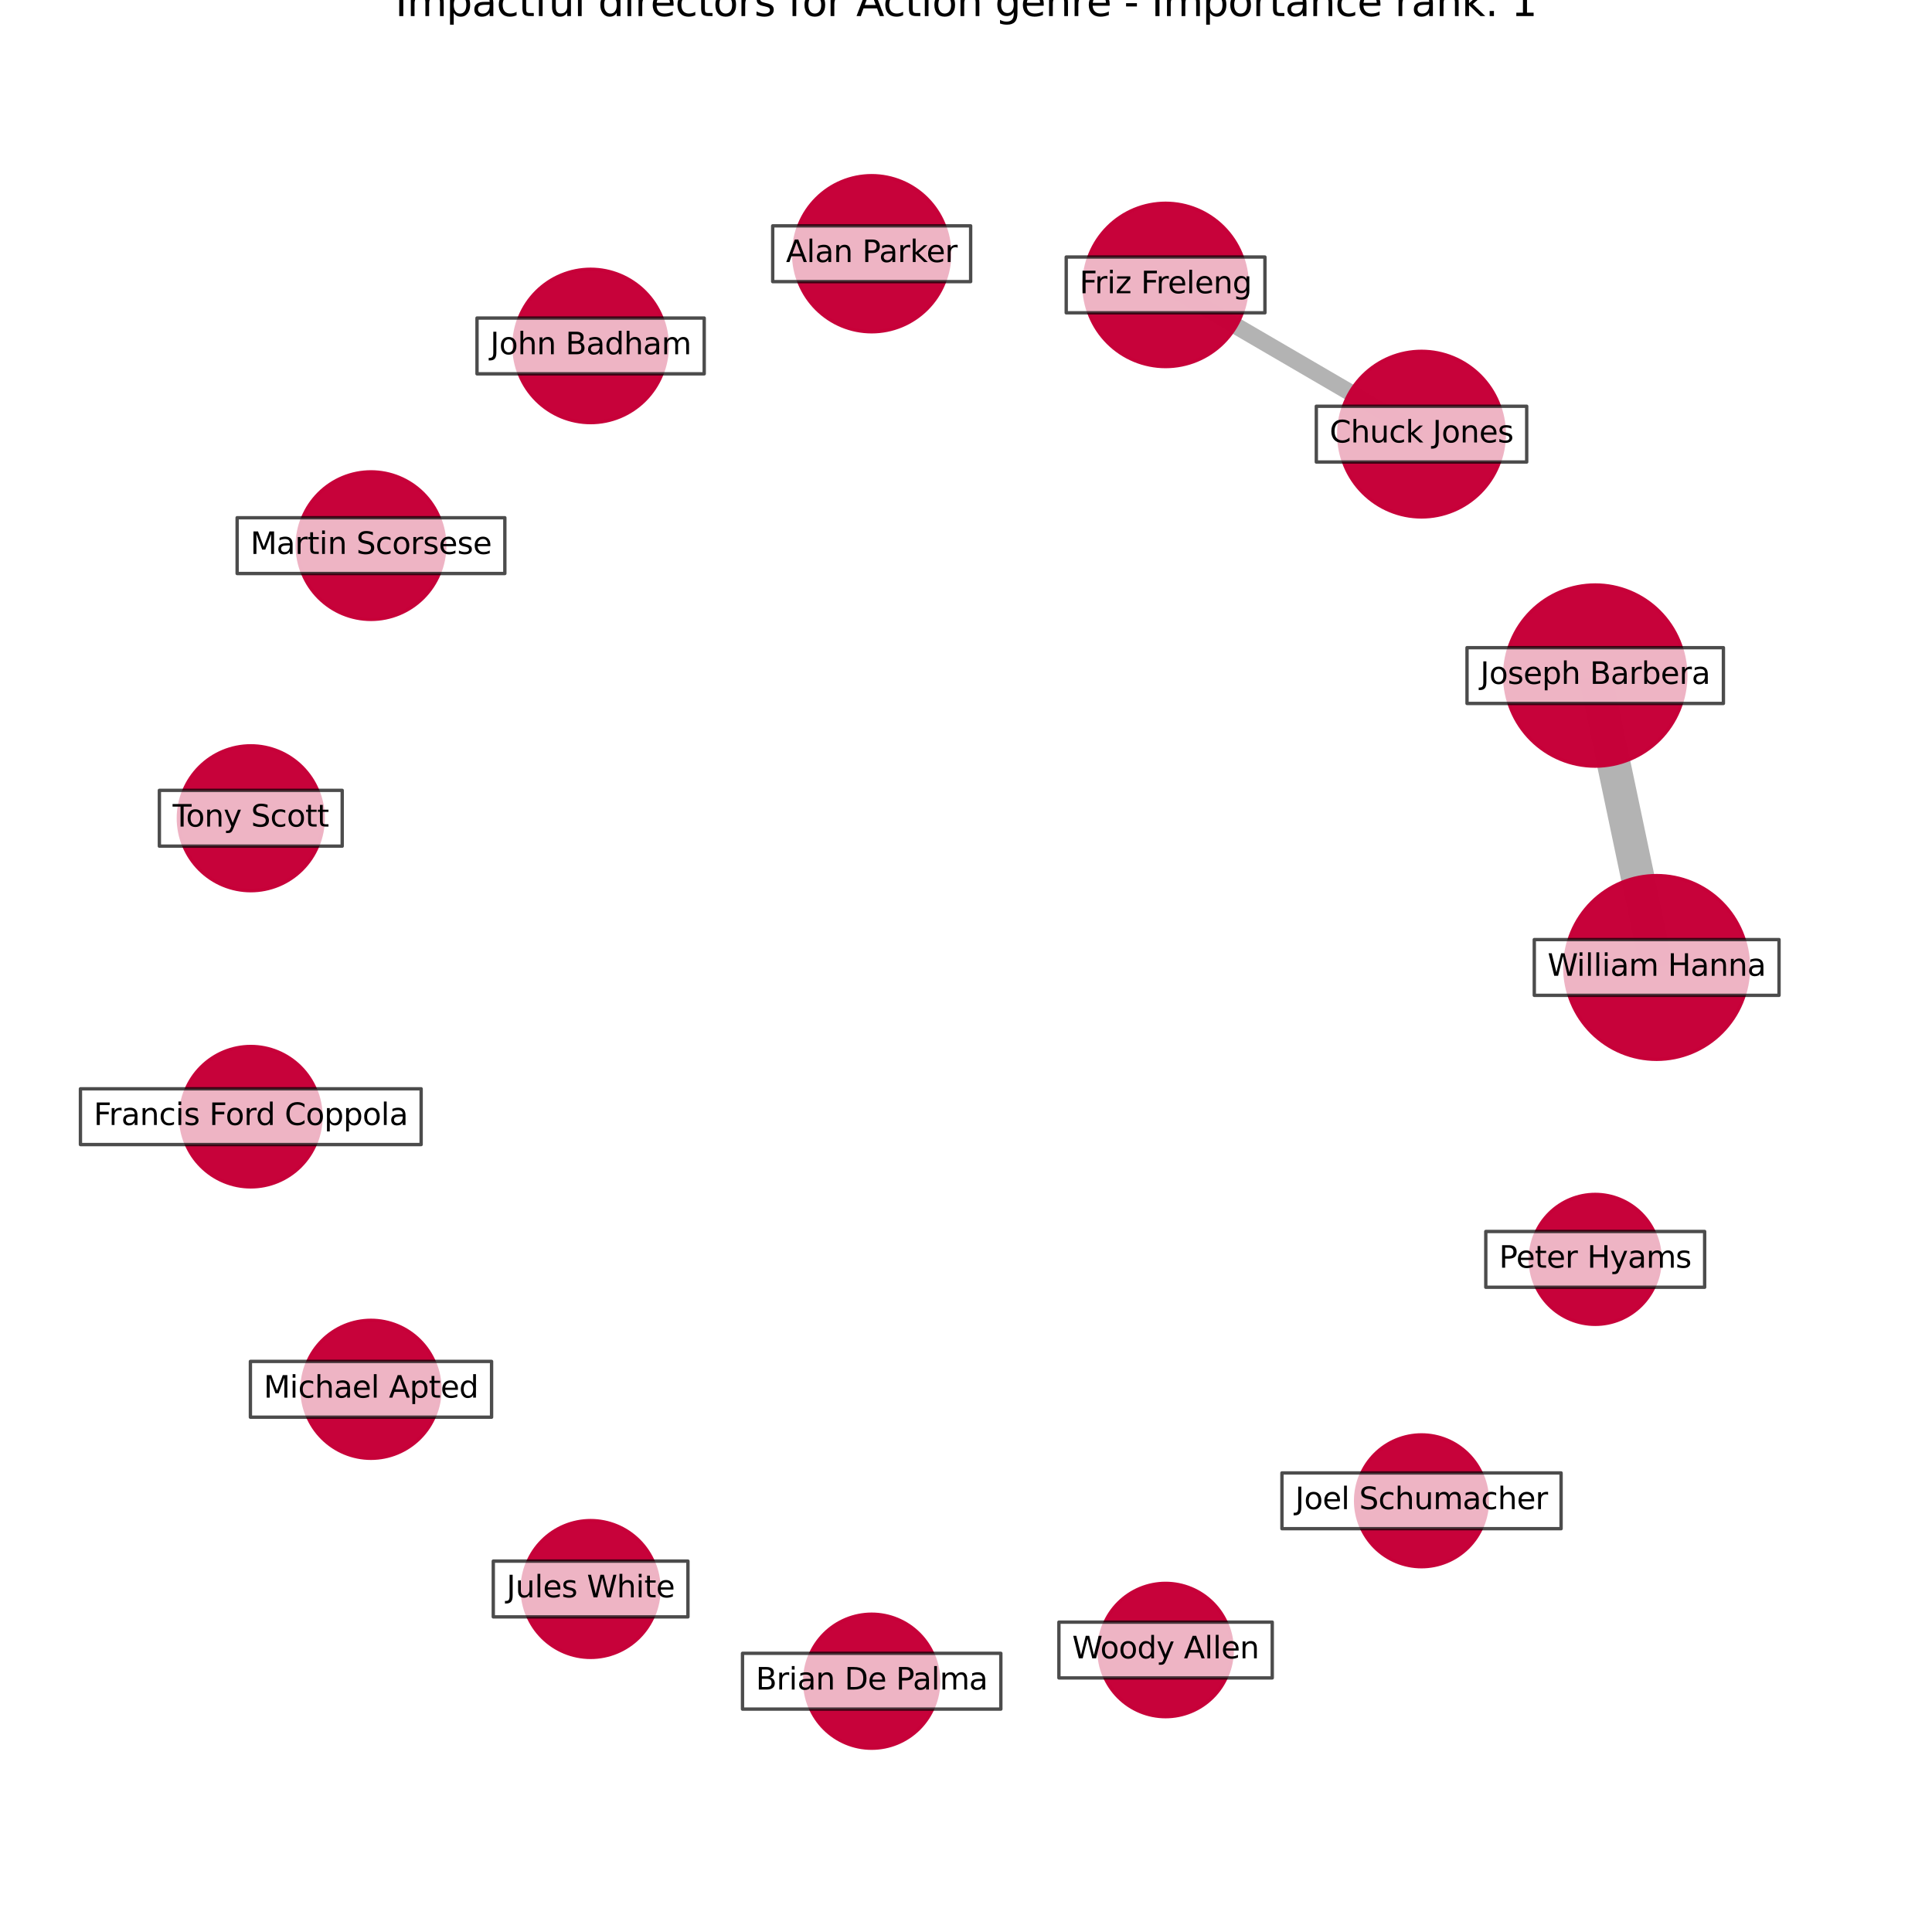 <?xml version="1.0" encoding="utf-8" standalone="no"?>
<!DOCTYPE svg PUBLIC "-//W3C//DTD SVG 1.1//EN"
  "http://www.w3.org/Graphics/SVG/1.1/DTD/svg11.dtd">
<svg xmlns:xlink="http://www.w3.org/1999/xlink" width="576pt" height="576pt" viewBox="0 0 576 576" xmlns="http://www.w3.org/2000/svg" version="1.1">
 <defs>
  <style type="text/css">*{stroke-linejoin: round; stroke-linecap: butt}</style>
 </defs>
 <g id="figure_1">
  <g id="patch_1">
   <path d="M 0 576 
L 576 576 
L 576 0 
L 0 0 
z
" style="fill: #ffffff"/>
  </g>
  <g id="axes_1">
   <g id="LineCollection_1">
    <path d="M 493.91 288.437 
L 475.592 201.41 
" clip-path="url(#p561299879f)" style="fill: none; stroke: #000000; stroke-opacity: 0.3; stroke-width: 10"/>
    <path d="M 423.804 129.43 
L 347.501 84.944 
" clip-path="url(#p561299879f)" style="fill: none; stroke: #000000; stroke-opacity: 0.3; stroke-width: 5"/>
   </g>
   <g id="PathCollection_1">
    <path d="M 493.91 315.823 
C 501.173 315.823 508.14 312.938 513.275 307.802 
C 518.411 302.667 521.296 295.7 521.296 288.437 
C 521.296 281.174 518.411 274.208 513.275 269.072 
C 508.14 263.937 501.173 261.051 493.91 261.051 
C 486.647 261.051 479.681 263.937 474.545 269.072 
C 469.41 274.208 466.524 281.174 466.524 288.437 
C 466.524 295.7 469.41 302.667 474.545 307.802 
C 479.681 312.938 486.647 315.823 493.91 315.823 
z
" clip-path="url(#p561299879f)" style="fill: #c70039; fill-opacity: 0.99; stroke: #c70039; stroke-opacity: 0.99"/>
    <path d="M 475.592 228.409 
C 482.752 228.409 489.62 225.564 494.683 220.501 
C 499.746 215.438 502.591 208.57 502.591 201.41 
C 502.591 194.249 499.746 187.381 494.683 182.318 
C 489.62 177.255 482.752 174.41 475.592 174.41 
C 468.432 174.41 461.564 177.255 456.5 182.318 
C 451.437 187.381 448.592 194.249 448.592 201.41 
C 448.592 208.57 451.437 215.438 456.5 220.501 
C 461.564 225.564 468.432 228.409 475.592 228.409 
z
" clip-path="url(#p561299879f)" style="fill: #c70039; fill-opacity: 0.99; stroke: #c70039; stroke-opacity: 0.99"/>
    <path d="M 423.804 154.113 
C 430.35 154.113 436.629 151.512 441.257 146.883 
C 445.886 142.255 448.487 135.976 448.487 129.43 
C 448.487 122.884 445.886 116.605 441.257 111.976 
C 436.629 107.348 430.35 104.747 423.804 104.747 
C 417.258 104.747 410.979 107.348 406.35 111.976 
C 401.722 116.605 399.121 122.884 399.121 129.43 
C 399.121 135.976 401.722 142.255 406.35 146.883 
C 410.979 151.512 417.258 154.113 423.804 154.113 
z
" clip-path="url(#p561299879f)" style="fill: #c70039; fill-opacity: 0.99; stroke: #c70039; stroke-opacity: 0.99"/>
    <path d="M 347.501 109.283 
C 353.956 109.283 360.147 106.719 364.712 102.155 
C 369.276 97.59 371.841 91.399 371.841 84.944 
C 371.841 78.489 369.276 72.298 364.712 67.733 
C 360.147 63.169 353.956 60.604 347.501 60.604 
C 341.046 60.604 334.855 63.169 330.29 67.733 
C 325.726 72.298 323.161 78.489 323.161 84.944 
C 323.161 91.399 325.726 97.59 330.29 102.155 
C 334.855 106.719 341.046 109.283 347.501 109.283 
z
" clip-path="url(#p561299879f)" style="fill: #c70039; fill-opacity: 0.99; stroke: #c70039; stroke-opacity: 0.99"/>
    <path d="M 259.877 98.912 
C 266.047 98.912 271.966 96.46 276.329 92.097 
C 280.693 87.733 283.144 81.815 283.144 75.644 
C 283.144 69.473 280.693 63.554 276.329 59.191 
C 271.966 54.828 266.047 52.376 259.877 52.376 
C 253.706 52.376 247.787 54.828 243.424 59.191 
C 239.06 63.554 236.609 69.473 236.609 75.644 
C 236.609 81.815 239.06 87.733 243.424 92.097 
C 247.787 96.46 253.706 98.912 259.877 98.912 
z
" clip-path="url(#p561299879f)" style="fill: #c70039; fill-opacity: 0.99; stroke: #c70039; stroke-opacity: 0.99"/>
    <path d="M 176.082 125.994 
C 182.143 125.994 187.957 123.586 192.244 119.299 
C 196.53 115.013 198.938 109.199 198.938 103.138 
C 198.938 97.076 196.53 91.262 192.244 86.976 
C 187.957 82.69 182.143 80.281 176.082 80.281 
C 170.02 80.281 164.206 82.69 159.92 86.976 
C 155.634 91.262 153.226 97.076 153.226 103.138 
C 153.226 109.199 155.634 115.013 159.92 119.299 
C 164.206 123.586 170.02 125.994 176.082 125.994 
z
" clip-path="url(#p561299879f)" style="fill: #c70039; fill-opacity: 0.99; stroke: #c70039; stroke-opacity: 0.99"/>
    <path d="M 110.606 184.661 
C 116.437 184.661 122.031 182.344 126.154 178.22 
C 130.278 174.097 132.595 168.503 132.595 162.671 
C 132.595 156.84 130.278 151.246 126.154 147.123 
C 122.031 142.999 116.437 140.682 110.606 140.682 
C 104.774 140.682 99.18 142.999 95.057 147.123 
C 90.933 151.246 88.616 156.84 88.616 162.671 
C 88.616 168.503 90.933 174.097 95.057 178.22 
C 99.18 182.344 104.774 184.661 110.606 184.661 
z
" clip-path="url(#p561299879f)" style="fill: #c70039; fill-opacity: 0.99; stroke: #c70039; stroke-opacity: 0.99"/>
    <path d="M 74.769 265.544 
C 80.496 265.544 85.988 263.269 90.038 259.22 
C 94.087 255.171 96.362 249.678 96.362 243.951 
C 96.362 238.225 94.087 232.732 90.038 228.683 
C 85.988 224.634 80.496 222.359 74.769 222.359 
C 69.043 222.359 63.55 224.634 59.501 228.683 
C 55.452 232.732 53.176 238.225 53.176 243.951 
C 53.176 249.678 55.452 255.171 59.501 259.22 
C 63.55 263.269 69.043 265.544 74.769 265.544 
z
" clip-path="url(#p561299879f)" style="fill: #c70039; fill-opacity: 0.99; stroke: #c70039; stroke-opacity: 0.99"/>
    <path d="M 74.769 353.85 
C 80.319 353.85 85.642 351.645 89.567 347.721 
C 93.491 343.796 95.696 338.473 95.696 332.923 
C 95.696 327.373 93.491 322.05 89.567 318.126 
C 85.642 314.201 80.319 311.997 74.769 311.997 
C 69.219 311.997 63.896 314.201 59.972 318.126 
C 56.047 322.05 53.842 327.373 53.842 332.923 
C 53.842 338.473 56.047 343.796 59.972 347.721 
C 63.896 351.645 69.219 353.85 74.769 353.85 
z
" clip-path="url(#p561299879f)" style="fill: #c70039; fill-opacity: 0.99; stroke: #c70039; stroke-opacity: 0.99"/>
    <path d="M 110.606 434.769 
C 116.06 434.769 121.291 432.602 125.148 428.745 
C 129.004 424.889 131.171 419.657 131.171 414.203 
C 131.171 408.749 129.004 403.518 125.148 399.661 
C 121.291 395.804 116.06 393.638 110.606 393.638 
C 105.152 393.638 99.92 395.804 96.064 399.661 
C 92.207 403.518 90.04 408.749 90.04 414.203 
C 90.04 419.657 92.207 424.889 96.064 428.745 
C 99.92 432.602 105.152 434.769 110.606 434.769 
z
" clip-path="url(#p561299879f)" style="fill: #c70039; fill-opacity: 0.99; stroke: #c70039; stroke-opacity: 0.99"/>
    <path d="M 176.082 494.126 
C 181.489 494.126 186.675 491.977 190.499 488.154 
C 194.322 484.33 196.471 479.144 196.471 473.737 
C 196.471 468.33 194.322 463.143 190.499 459.32 
C 186.675 455.497 181.489 453.348 176.082 453.348 
C 170.675 453.348 165.488 455.497 161.665 459.32 
C 157.841 463.143 155.693 468.33 155.693 473.737 
C 155.693 479.144 157.841 484.33 161.665 488.154 
C 165.488 491.977 170.675 494.126 176.082 494.126 
z
" clip-path="url(#p561299879f)" style="fill: #c70039; fill-opacity: 0.99; stroke: #c70039; stroke-opacity: 0.99"/>
    <path d="M 259.877 521.208 
C 265.175 521.208 270.257 519.104 274.003 515.357 
C 277.749 511.611 279.854 506.529 279.854 501.231 
C 279.854 495.933 277.749 490.851 274.003 487.104 
C 270.257 483.358 265.175 481.253 259.877 481.253 
C 254.578 481.253 249.497 483.358 245.75 487.104 
C 242.004 490.851 239.899 495.933 239.899 501.231 
C 239.899 506.529 242.004 511.611 245.75 515.357 
C 249.497 519.104 254.578 521.208 259.877 521.208 
z
" clip-path="url(#p561299879f)" style="fill: #c70039; fill-opacity: 0.99; stroke: #c70039; stroke-opacity: 0.99"/>
    <path d="M 347.501 511.801 
C 352.771 511.801 357.825 509.707 361.551 505.981 
C 365.277 502.255 367.371 497.2 367.371 491.931 
C 367.371 486.661 365.277 481.607 361.551 477.88 
C 357.825 474.154 352.771 472.061 347.501 472.061 
C 342.231 472.061 337.177 474.154 333.451 477.88 
C 329.725 481.607 327.631 486.661 327.631 491.931 
C 327.631 497.2 329.725 502.255 333.451 505.981 
C 337.177 509.707 342.231 511.801 347.501 511.801 
z
" clip-path="url(#p561299879f)" style="fill: #c70039; fill-opacity: 0.99; stroke: #c70039; stroke-opacity: 0.99"/>
    <path d="M 423.804 467.092 
C 429.014 467.092 434.012 465.022 437.697 461.338 
C 441.381 457.653 443.451 452.655 443.451 447.445 
C 443.451 442.234 441.381 437.236 437.697 433.552 
C 434.012 429.867 429.014 427.797 423.804 427.797 
C 418.593 427.797 413.595 429.867 409.911 433.552 
C 406.227 437.236 404.156 442.234 404.156 447.445 
C 404.156 452.655 406.227 457.653 409.911 461.338 
C 413.595 465.022 418.593 467.092 423.804 467.092 
z
" clip-path="url(#p561299879f)" style="fill: #c70039; fill-opacity: 0.99; stroke: #c70039; stroke-opacity: 0.99"/>
    <path d="M 475.592 394.83 
C 480.727 394.83 485.653 392.789 489.285 389.158 
C 492.916 385.527 494.957 380.601 494.957 375.465 
C 494.957 370.329 492.916 365.403 489.285 361.772 
C 485.653 358.14 480.727 356.1 475.592 356.1 
C 470.456 356.1 465.53 358.14 461.899 361.772 
C 458.267 365.403 456.227 370.329 456.227 375.465 
C 456.227 380.601 458.267 385.527 461.899 389.158 
C 465.53 392.789 470.456 394.83 475.592 394.83 
z
" clip-path="url(#p561299879f)" style="fill: #c70039; fill-opacity: 0.99; stroke: #c70039; stroke-opacity: 0.99"/>
   </g>
   <g id="text_1">
    <g id="patch_2">
     <path d="M 457.427 296.752 
L 530.393 296.752 
L 530.393 280.122 
L 457.427 280.122 
z
" clip-path="url(#p561299879f)" style="fill: #ffffff; opacity: 0.7; stroke: #000000; stroke-linejoin: miter"/>
    </g>
    <g clip-path="url(#p561299879f)">
     <!-- William Hanna -->
     <g transform="translate(461.387 290.921)scale(0.09 -0.09)">
      <defs>
       <path id="DejaVuSans-57" d="M 213 4666 
L 850 4666 
L 1831 722 
L 2809 4666 
L 3519 4666 
L 4500 722 
L 5478 4666 
L 6119 4666 
L 4947 0 
L 4153 0 
L 3169 4050 
L 2175 0 
L 1381 0 
L 213 4666 
z
" transform="scale(0.016)"/>
       <path id="DejaVuSans-69" d="M 603 3500 
L 1178 3500 
L 1178 0 
L 603 0 
L 603 3500 
z
M 603 4863 
L 1178 4863 
L 1178 4134 
L 603 4134 
L 603 4863 
z
" transform="scale(0.016)"/>
       <path id="DejaVuSans-6c" d="M 603 4863 
L 1178 4863 
L 1178 0 
L 603 0 
L 603 4863 
z
" transform="scale(0.016)"/>
       <path id="DejaVuSans-61" d="M 2194 1759 
Q 1497 1759 1228 1600 
Q 959 1441 959 1056 
Q 959 750 1161 570 
Q 1363 391 1709 391 
Q 2188 391 2477 730 
Q 2766 1069 2766 1631 
L 2766 1759 
L 2194 1759 
z
M 3341 1997 
L 3341 0 
L 2766 0 
L 2766 531 
Q 2569 213 2275 61 
Q 1981 -91 1556 -91 
Q 1019 -91 701 211 
Q 384 513 384 1019 
Q 384 1609 779 1909 
Q 1175 2209 1959 2209 
L 2766 2209 
L 2766 2266 
Q 2766 2663 2505 2880 
Q 2244 3097 1772 3097 
Q 1472 3097 1187 3025 
Q 903 2953 641 2809 
L 641 3341 
Q 956 3463 1253 3523 
Q 1550 3584 1831 3584 
Q 2591 3584 2966 3190 
Q 3341 2797 3341 1997 
z
" transform="scale(0.016)"/>
       <path id="DejaVuSans-6d" d="M 3328 2828 
Q 3544 3216 3844 3400 
Q 4144 3584 4550 3584 
Q 5097 3584 5394 3201 
Q 5691 2819 5691 2113 
L 5691 0 
L 5113 0 
L 5113 2094 
Q 5113 2597 4934 2840 
Q 4756 3084 4391 3084 
Q 3944 3084 3684 2787 
Q 3425 2491 3425 1978 
L 3425 0 
L 2847 0 
L 2847 2094 
Q 2847 2600 2669 2842 
Q 2491 3084 2119 3084 
Q 1678 3084 1418 2786 
Q 1159 2488 1159 1978 
L 1159 0 
L 581 0 
L 581 3500 
L 1159 3500 
L 1159 2956 
Q 1356 3278 1631 3431 
Q 1906 3584 2284 3584 
Q 2666 3584 2933 3390 
Q 3200 3197 3328 2828 
z
" transform="scale(0.016)"/>
       <path id="DejaVuSans-20" transform="scale(0.016)"/>
       <path id="DejaVuSans-48" d="M 628 4666 
L 1259 4666 
L 1259 2753 
L 3553 2753 
L 3553 4666 
L 4184 4666 
L 4184 0 
L 3553 0 
L 3553 2222 
L 1259 2222 
L 1259 0 
L 628 0 
L 628 4666 
z
" transform="scale(0.016)"/>
       <path id="DejaVuSans-6e" d="M 3513 2113 
L 3513 0 
L 2938 0 
L 2938 2094 
Q 2938 2591 2744 2837 
Q 2550 3084 2163 3084 
Q 1697 3084 1428 2787 
Q 1159 2491 1159 1978 
L 1159 0 
L 581 0 
L 581 3500 
L 1159 3500 
L 1159 2956 
Q 1366 3272 1645 3428 
Q 1925 3584 2291 3584 
Q 2894 3584 3203 3211 
Q 3513 2838 3513 2113 
z
" transform="scale(0.016)"/>
      </defs>
      <use xlink:href="#DejaVuSans-57"/>
      <use xlink:href="#DejaVuSans-69" x="96.627"/>
      <use xlink:href="#DejaVuSans-6c" x="124.41"/>
      <use xlink:href="#DejaVuSans-6c" x="152.193"/>
      <use xlink:href="#DejaVuSans-69" x="179.977"/>
      <use xlink:href="#DejaVuSans-61" x="207.76"/>
      <use xlink:href="#DejaVuSans-6d" x="269.039"/>
      <use xlink:href="#DejaVuSans-20" x="366.451"/>
      <use xlink:href="#DejaVuSans-48" x="398.238"/>
      <use xlink:href="#DejaVuSans-61" x="473.434"/>
      <use xlink:href="#DejaVuSans-6e" x="534.713"/>
      <use xlink:href="#DejaVuSans-6e" x="598.092"/>
      <use xlink:href="#DejaVuSans-61" x="661.471"/>
     </g>
    </g>
   </g>
   <g id="text_2">
    <g id="patch_3">
     <path d="M 437.371 209.725 
L 513.813 209.725 
L 513.813 193.094 
L 437.371 193.094 
z
" clip-path="url(#p561299879f)" style="fill: #ffffff; opacity: 0.7; stroke: #000000; stroke-linejoin: miter"/>
    </g>
    <g clip-path="url(#p561299879f)">
     <!-- Joseph Barbera -->
     <g transform="translate(441.331 203.893)scale(0.09 -0.09)">
      <defs>
       <path id="DejaVuSans-4a" d="M 628 4666 
L 1259 4666 
L 1259 325 
Q 1259 -519 939 -900 
Q 619 -1281 -91 -1281 
L -331 -1281 
L -331 -750 
L -134 -750 
Q 284 -750 456 -515 
Q 628 -281 628 325 
L 628 4666 
z
" transform="scale(0.016)"/>
       <path id="DejaVuSans-6f" d="M 1959 3097 
Q 1497 3097 1228 2736 
Q 959 2375 959 1747 
Q 959 1119 1226 758 
Q 1494 397 1959 397 
Q 2419 397 2687 759 
Q 2956 1122 2956 1747 
Q 2956 2369 2687 2733 
Q 2419 3097 1959 3097 
z
M 1959 3584 
Q 2709 3584 3137 3096 
Q 3566 2609 3566 1747 
Q 3566 888 3137 398 
Q 2709 -91 1959 -91 
Q 1206 -91 779 398 
Q 353 888 353 1747 
Q 353 2609 779 3096 
Q 1206 3584 1959 3584 
z
" transform="scale(0.016)"/>
       <path id="DejaVuSans-73" d="M 2834 3397 
L 2834 2853 
Q 2591 2978 2328 3040 
Q 2066 3103 1784 3103 
Q 1356 3103 1142 2972 
Q 928 2841 928 2578 
Q 928 2378 1081 2264 
Q 1234 2150 1697 2047 
L 1894 2003 
Q 2506 1872 2764 1633 
Q 3022 1394 3022 966 
Q 3022 478 2636 193 
Q 2250 -91 1575 -91 
Q 1294 -91 989 -36 
Q 684 19 347 128 
L 347 722 
Q 666 556 975 473 
Q 1284 391 1588 391 
Q 1994 391 2212 530 
Q 2431 669 2431 922 
Q 2431 1156 2273 1281 
Q 2116 1406 1581 1522 
L 1381 1569 
Q 847 1681 609 1914 
Q 372 2147 372 2553 
Q 372 3047 722 3315 
Q 1072 3584 1716 3584 
Q 2034 3584 2315 3537 
Q 2597 3491 2834 3397 
z
" transform="scale(0.016)"/>
       <path id="DejaVuSans-65" d="M 3597 1894 
L 3597 1613 
L 953 1613 
Q 991 1019 1311 708 
Q 1631 397 2203 397 
Q 2534 397 2845 478 
Q 3156 559 3463 722 
L 3463 178 
Q 3153 47 2828 -22 
Q 2503 -91 2169 -91 
Q 1331 -91 842 396 
Q 353 884 353 1716 
Q 353 2575 817 3079 
Q 1281 3584 2069 3584 
Q 2775 3584 3186 3129 
Q 3597 2675 3597 1894 
z
M 3022 2063 
Q 3016 2534 2758 2815 
Q 2500 3097 2075 3097 
Q 1594 3097 1305 2825 
Q 1016 2553 972 2059 
L 3022 2063 
z
" transform="scale(0.016)"/>
       <path id="DejaVuSans-70" d="M 1159 525 
L 1159 -1331 
L 581 -1331 
L 581 3500 
L 1159 3500 
L 1159 2969 
Q 1341 3281 1617 3432 
Q 1894 3584 2278 3584 
Q 2916 3584 3314 3078 
Q 3713 2572 3713 1747 
Q 3713 922 3314 415 
Q 2916 -91 2278 -91 
Q 1894 -91 1617 61 
Q 1341 213 1159 525 
z
M 3116 1747 
Q 3116 2381 2855 2742 
Q 2594 3103 2138 3103 
Q 1681 3103 1420 2742 
Q 1159 2381 1159 1747 
Q 1159 1113 1420 752 
Q 1681 391 2138 391 
Q 2594 391 2855 752 
Q 3116 1113 3116 1747 
z
" transform="scale(0.016)"/>
       <path id="DejaVuSans-68" d="M 3513 2113 
L 3513 0 
L 2938 0 
L 2938 2094 
Q 2938 2591 2744 2837 
Q 2550 3084 2163 3084 
Q 1697 3084 1428 2787 
Q 1159 2491 1159 1978 
L 1159 0 
L 581 0 
L 581 4863 
L 1159 4863 
L 1159 2956 
Q 1366 3272 1645 3428 
Q 1925 3584 2291 3584 
Q 2894 3584 3203 3211 
Q 3513 2838 3513 2113 
z
" transform="scale(0.016)"/>
       <path id="DejaVuSans-42" d="M 1259 2228 
L 1259 519 
L 2272 519 
Q 2781 519 3026 730 
Q 3272 941 3272 1375 
Q 3272 1813 3026 2020 
Q 2781 2228 2272 2228 
L 1259 2228 
z
M 1259 4147 
L 1259 2741 
L 2194 2741 
Q 2656 2741 2882 2914 
Q 3109 3088 3109 3444 
Q 3109 3797 2882 3972 
Q 2656 4147 2194 4147 
L 1259 4147 
z
M 628 4666 
L 2241 4666 
Q 2963 4666 3353 4366 
Q 3744 4066 3744 3513 
Q 3744 3084 3544 2831 
Q 3344 2578 2956 2516 
Q 3422 2416 3680 2098 
Q 3938 1781 3938 1306 
Q 3938 681 3513 340 
Q 3088 0 2303 0 
L 628 0 
L 628 4666 
z
" transform="scale(0.016)"/>
       <path id="DejaVuSans-72" d="M 2631 2963 
Q 2534 3019 2420 3045 
Q 2306 3072 2169 3072 
Q 1681 3072 1420 2755 
Q 1159 2438 1159 1844 
L 1159 0 
L 581 0 
L 581 3500 
L 1159 3500 
L 1159 2956 
Q 1341 3275 1631 3429 
Q 1922 3584 2338 3584 
Q 2397 3584 2469 3576 
Q 2541 3569 2628 3553 
L 2631 2963 
z
" transform="scale(0.016)"/>
       <path id="DejaVuSans-62" d="M 3116 1747 
Q 3116 2381 2855 2742 
Q 2594 3103 2138 3103 
Q 1681 3103 1420 2742 
Q 1159 2381 1159 1747 
Q 1159 1113 1420 752 
Q 1681 391 2138 391 
Q 2594 391 2855 752 
Q 3116 1113 3116 1747 
z
M 1159 2969 
Q 1341 3281 1617 3432 
Q 1894 3584 2278 3584 
Q 2916 3584 3314 3078 
Q 3713 2572 3713 1747 
Q 3713 922 3314 415 
Q 2916 -91 2278 -91 
Q 1894 -91 1617 61 
Q 1341 213 1159 525 
L 1159 0 
L 581 0 
L 581 4863 
L 1159 4863 
L 1159 2969 
z
" transform="scale(0.016)"/>
      </defs>
      <use xlink:href="#DejaVuSans-4a"/>
      <use xlink:href="#DejaVuSans-6f" x="29.492"/>
      <use xlink:href="#DejaVuSans-73" x="90.674"/>
      <use xlink:href="#DejaVuSans-65" x="142.773"/>
      <use xlink:href="#DejaVuSans-70" x="204.297"/>
      <use xlink:href="#DejaVuSans-68" x="267.773"/>
      <use xlink:href="#DejaVuSans-20" x="331.152"/>
      <use xlink:href="#DejaVuSans-42" x="362.939"/>
      <use xlink:href="#DejaVuSans-61" x="431.543"/>
      <use xlink:href="#DejaVuSans-72" x="492.822"/>
      <use xlink:href="#DejaVuSans-62" x="533.936"/>
      <use xlink:href="#DejaVuSans-65" x="597.412"/>
      <use xlink:href="#DejaVuSans-72" x="658.936"/>
      <use xlink:href="#DejaVuSans-61" x="700.049"/>
     </g>
    </g>
   </g>
   <g id="text_3">
    <g id="patch_4">
     <path d="M 392.442 137.745 
L 455.166 137.745 
L 455.166 121.115 
L 392.442 121.115 
z
" clip-path="url(#p561299879f)" style="fill: #ffffff; opacity: 0.7; stroke: #000000; stroke-linejoin: miter"/>
    </g>
    <g clip-path="url(#p561299879f)">
     <!-- Chuck Jones -->
     <g transform="translate(396.402 131.913)scale(0.09 -0.09)">
      <defs>
       <path id="DejaVuSans-43" d="M 4122 4306 
L 4122 3641 
Q 3803 3938 3442 4084 
Q 3081 4231 2675 4231 
Q 1875 4231 1450 3742 
Q 1025 3253 1025 2328 
Q 1025 1406 1450 917 
Q 1875 428 2675 428 
Q 3081 428 3442 575 
Q 3803 722 4122 1019 
L 4122 359 
Q 3791 134 3420 21 
Q 3050 -91 2638 -91 
Q 1578 -91 968 557 
Q 359 1206 359 2328 
Q 359 3453 968 4101 
Q 1578 4750 2638 4750 
Q 3056 4750 3426 4639 
Q 3797 4528 4122 4306 
z
" transform="scale(0.016)"/>
       <path id="DejaVuSans-75" d="M 544 1381 
L 544 3500 
L 1119 3500 
L 1119 1403 
Q 1119 906 1312 657 
Q 1506 409 1894 409 
Q 2359 409 2629 706 
Q 2900 1003 2900 1516 
L 2900 3500 
L 3475 3500 
L 3475 0 
L 2900 0 
L 2900 538 
Q 2691 219 2414 64 
Q 2138 -91 1772 -91 
Q 1169 -91 856 284 
Q 544 659 544 1381 
z
M 1991 3584 
L 1991 3584 
z
" transform="scale(0.016)"/>
       <path id="DejaVuSans-63" d="M 3122 3366 
L 3122 2828 
Q 2878 2963 2633 3030 
Q 2388 3097 2138 3097 
Q 1578 3097 1268 2742 
Q 959 2388 959 1747 
Q 959 1106 1268 751 
Q 1578 397 2138 397 
Q 2388 397 2633 464 
Q 2878 531 3122 666 
L 3122 134 
Q 2881 22 2623 -34 
Q 2366 -91 2075 -91 
Q 1284 -91 818 406 
Q 353 903 353 1747 
Q 353 2603 823 3093 
Q 1294 3584 2113 3584 
Q 2378 3584 2631 3529 
Q 2884 3475 3122 3366 
z
" transform="scale(0.016)"/>
       <path id="DejaVuSans-6b" d="M 581 4863 
L 1159 4863 
L 1159 1991 
L 2875 3500 
L 3609 3500 
L 1753 1863 
L 3688 0 
L 2938 0 
L 1159 1709 
L 1159 0 
L 581 0 
L 581 4863 
z
" transform="scale(0.016)"/>
      </defs>
      <use xlink:href="#DejaVuSans-43"/>
      <use xlink:href="#DejaVuSans-68" x="69.824"/>
      <use xlink:href="#DejaVuSans-75" x="133.203"/>
      <use xlink:href="#DejaVuSans-63" x="196.582"/>
      <use xlink:href="#DejaVuSans-6b" x="251.562"/>
      <use xlink:href="#DejaVuSans-20" x="309.473"/>
      <use xlink:href="#DejaVuSans-4a" x="341.26"/>
      <use xlink:href="#DejaVuSans-6f" x="370.752"/>
      <use xlink:href="#DejaVuSans-6e" x="431.934"/>
      <use xlink:href="#DejaVuSans-65" x="495.312"/>
      <use xlink:href="#DejaVuSans-73" x="556.836"/>
     </g>
    </g>
   </g>
   <g id="text_4">
    <g id="patch_5">
     <path d="M 317.88 93.259 
L 377.122 93.259 
L 377.122 76.629 
L 317.88 76.629 
z
" clip-path="url(#p561299879f)" style="fill: #ffffff; opacity: 0.7; stroke: #000000; stroke-linejoin: miter"/>
    </g>
    <g clip-path="url(#p561299879f)">
     <!-- Friz Freleng -->
     <g transform="translate(321.84 87.427)scale(0.09 -0.09)">
      <defs>
       <path id="DejaVuSans-46" d="M 628 4666 
L 3309 4666 
L 3309 4134 
L 1259 4134 
L 1259 2759 
L 3109 2759 
L 3109 2228 
L 1259 2228 
L 1259 0 
L 628 0 
L 628 4666 
z
" transform="scale(0.016)"/>
       <path id="DejaVuSans-7a" d="M 353 3500 
L 3084 3500 
L 3084 2975 
L 922 459 
L 3084 459 
L 3084 0 
L 275 0 
L 275 525 
L 2438 3041 
L 353 3041 
L 353 3500 
z
" transform="scale(0.016)"/>
       <path id="DejaVuSans-67" d="M 2906 1791 
Q 2906 2416 2648 2759 
Q 2391 3103 1925 3103 
Q 1463 3103 1205 2759 
Q 947 2416 947 1791 
Q 947 1169 1205 825 
Q 1463 481 1925 481 
Q 2391 481 2648 825 
Q 2906 1169 2906 1791 
z
M 3481 434 
Q 3481 -459 3084 -895 
Q 2688 -1331 1869 -1331 
Q 1566 -1331 1297 -1286 
Q 1028 -1241 775 -1147 
L 775 -588 
Q 1028 -725 1275 -790 
Q 1522 -856 1778 -856 
Q 2344 -856 2625 -561 
Q 2906 -266 2906 331 
L 2906 616 
Q 2728 306 2450 153 
Q 2172 0 1784 0 
Q 1141 0 747 490 
Q 353 981 353 1791 
Q 353 2603 747 3093 
Q 1141 3584 1784 3584 
Q 2172 3584 2450 3431 
Q 2728 3278 2906 2969 
L 2906 3500 
L 3481 3500 
L 3481 434 
z
" transform="scale(0.016)"/>
      </defs>
      <use xlink:href="#DejaVuSans-46"/>
      <use xlink:href="#DejaVuSans-72" x="50.27"/>
      <use xlink:href="#DejaVuSans-69" x="91.383"/>
      <use xlink:href="#DejaVuSans-7a" x="119.166"/>
      <use xlink:href="#DejaVuSans-20" x="171.656"/>
      <use xlink:href="#DejaVuSans-46" x="203.443"/>
      <use xlink:href="#DejaVuSans-72" x="253.713"/>
      <use xlink:href="#DejaVuSans-65" x="292.576"/>
      <use xlink:href="#DejaVuSans-6c" x="354.1"/>
      <use xlink:href="#DejaVuSans-65" x="381.883"/>
      <use xlink:href="#DejaVuSans-6e" x="443.406"/>
      <use xlink:href="#DejaVuSans-67" x="506.785"/>
     </g>
    </g>
   </g>
   <g id="text_5">
    <g id="patch_6">
     <path d="M 230.369 83.959 
L 289.385 83.959 
L 289.385 67.329 
L 230.369 67.329 
z
" clip-path="url(#p561299879f)" style="fill: #ffffff; opacity: 0.7; stroke: #000000; stroke-linejoin: miter"/>
    </g>
    <g clip-path="url(#p561299879f)">
     <!-- Alan Parker -->
     <g transform="translate(234.329 78.127)scale(0.09 -0.09)">
      <defs>
       <path id="DejaVuSans-41" d="M 2188 4044 
L 1331 1722 
L 3047 1722 
L 2188 4044 
z
M 1831 4666 
L 2547 4666 
L 4325 0 
L 3669 0 
L 3244 1197 
L 1141 1197 
L 716 0 
L 50 0 
L 1831 4666 
z
" transform="scale(0.016)"/>
       <path id="DejaVuSans-50" d="M 1259 4147 
L 1259 2394 
L 2053 2394 
Q 2494 2394 2734 2622 
Q 2975 2850 2975 3272 
Q 2975 3691 2734 3919 
Q 2494 4147 2053 4147 
L 1259 4147 
z
M 628 4666 
L 2053 4666 
Q 2838 4666 3239 4311 
Q 3641 3956 3641 3272 
Q 3641 2581 3239 2228 
Q 2838 1875 2053 1875 
L 1259 1875 
L 1259 0 
L 628 0 
L 628 4666 
z
" transform="scale(0.016)"/>
      </defs>
      <use xlink:href="#DejaVuSans-41"/>
      <use xlink:href="#DejaVuSans-6c" x="68.408"/>
      <use xlink:href="#DejaVuSans-61" x="96.191"/>
      <use xlink:href="#DejaVuSans-6e" x="157.471"/>
      <use xlink:href="#DejaVuSans-20" x="220.85"/>
      <use xlink:href="#DejaVuSans-50" x="252.637"/>
      <use xlink:href="#DejaVuSans-61" x="308.439"/>
      <use xlink:href="#DejaVuSans-72" x="369.719"/>
      <use xlink:href="#DejaVuSans-6b" x="410.832"/>
      <use xlink:href="#DejaVuSans-65" x="465.117"/>
      <use xlink:href="#DejaVuSans-72" x="526.641"/>
     </g>
    </g>
   </g>
   <g id="text_6">
    <g id="patch_7">
     <path d="M 142.212 111.453 
L 209.951 111.453 
L 209.951 94.822 
L 142.212 94.822 
z
" clip-path="url(#p561299879f)" style="fill: #ffffff; opacity: 0.7; stroke: #000000; stroke-linejoin: miter"/>
    </g>
    <g clip-path="url(#p561299879f)">
     <!-- John Badham -->
     <g transform="translate(146.172 105.621)scale(0.09 -0.09)">
      <defs>
       <path id="DejaVuSans-64" d="M 2906 2969 
L 2906 4863 
L 3481 4863 
L 3481 0 
L 2906 0 
L 2906 525 
Q 2725 213 2448 61 
Q 2172 -91 1784 -91 
Q 1150 -91 751 415 
Q 353 922 353 1747 
Q 353 2572 751 3078 
Q 1150 3584 1784 3584 
Q 2172 3584 2448 3432 
Q 2725 3281 2906 2969 
z
M 947 1747 
Q 947 1113 1208 752 
Q 1469 391 1925 391 
Q 2381 391 2643 752 
Q 2906 1113 2906 1747 
Q 2906 2381 2643 2742 
Q 2381 3103 1925 3103 
Q 1469 3103 1208 2742 
Q 947 2381 947 1747 
z
" transform="scale(0.016)"/>
      </defs>
      <use xlink:href="#DejaVuSans-4a"/>
      <use xlink:href="#DejaVuSans-6f" x="29.492"/>
      <use xlink:href="#DejaVuSans-68" x="90.674"/>
      <use xlink:href="#DejaVuSans-6e" x="154.053"/>
      <use xlink:href="#DejaVuSans-20" x="217.432"/>
      <use xlink:href="#DejaVuSans-42" x="249.219"/>
      <use xlink:href="#DejaVuSans-61" x="317.822"/>
      <use xlink:href="#DejaVuSans-64" x="379.102"/>
      <use xlink:href="#DejaVuSans-68" x="442.578"/>
      <use xlink:href="#DejaVuSans-61" x="505.957"/>
      <use xlink:href="#DejaVuSans-6d" x="567.236"/>
     </g>
    </g>
   </g>
   <g id="text_7">
    <g id="patch_8">
     <path d="M 70.698 170.987 
L 150.513 170.987 
L 150.513 154.356 
L 70.698 154.356 
z
" clip-path="url(#p561299879f)" style="fill: #ffffff; opacity: 0.7; stroke: #000000; stroke-linejoin: miter"/>
    </g>
    <g clip-path="url(#p561299879f)">
     <!-- Martin Scorsese -->
     <g transform="translate(74.658 165.155)scale(0.09 -0.09)">
      <defs>
       <path id="DejaVuSans-4d" d="M 628 4666 
L 1569 4666 
L 2759 1491 
L 3956 4666 
L 4897 4666 
L 4897 0 
L 4281 0 
L 4281 4097 
L 3078 897 
L 2444 897 
L 1241 4097 
L 1241 0 
L 628 0 
L 628 4666 
z
" transform="scale(0.016)"/>
       <path id="DejaVuSans-74" d="M 1172 4494 
L 1172 3500 
L 2356 3500 
L 2356 3053 
L 1172 3053 
L 1172 1153 
Q 1172 725 1289 603 
Q 1406 481 1766 481 
L 2356 481 
L 2356 0 
L 1766 0 
Q 1100 0 847 248 
Q 594 497 594 1153 
L 594 3053 
L 172 3053 
L 172 3500 
L 594 3500 
L 594 4494 
L 1172 4494 
z
" transform="scale(0.016)"/>
       <path id="DejaVuSans-53" d="M 3425 4513 
L 3425 3897 
Q 3066 4069 2747 4153 
Q 2428 4238 2131 4238 
Q 1616 4238 1336 4038 
Q 1056 3838 1056 3469 
Q 1056 3159 1242 3001 
Q 1428 2844 1947 2747 
L 2328 2669 
Q 3034 2534 3370 2195 
Q 3706 1856 3706 1288 
Q 3706 609 3251 259 
Q 2797 -91 1919 -91 
Q 1588 -91 1214 -16 
Q 841 59 441 206 
L 441 856 
Q 825 641 1194 531 
Q 1563 422 1919 422 
Q 2459 422 2753 634 
Q 3047 847 3047 1241 
Q 3047 1584 2836 1778 
Q 2625 1972 2144 2069 
L 1759 2144 
Q 1053 2284 737 2584 
Q 422 2884 422 3419 
Q 422 4038 858 4394 
Q 1294 4750 2059 4750 
Q 2388 4750 2728 4690 
Q 3069 4631 3425 4513 
z
" transform="scale(0.016)"/>
      </defs>
      <use xlink:href="#DejaVuSans-4d"/>
      <use xlink:href="#DejaVuSans-61" x="86.279"/>
      <use xlink:href="#DejaVuSans-72" x="147.559"/>
      <use xlink:href="#DejaVuSans-74" x="188.672"/>
      <use xlink:href="#DejaVuSans-69" x="227.881"/>
      <use xlink:href="#DejaVuSans-6e" x="255.664"/>
      <use xlink:href="#DejaVuSans-20" x="319.043"/>
      <use xlink:href="#DejaVuSans-53" x="350.83"/>
      <use xlink:href="#DejaVuSans-63" x="414.307"/>
      <use xlink:href="#DejaVuSans-6f" x="469.287"/>
      <use xlink:href="#DejaVuSans-72" x="530.469"/>
      <use xlink:href="#DejaVuSans-73" x="571.582"/>
      <use xlink:href="#DejaVuSans-65" x="623.682"/>
      <use xlink:href="#DejaVuSans-73" x="685.205"/>
      <use xlink:href="#DejaVuSans-65" x="737.305"/>
     </g>
    </g>
   </g>
   <g id="text_8">
    <g id="patch_9">
     <path d="M 47.514 252.267 
L 102.024 252.267 
L 102.024 235.636 
L 47.514 235.636 
z
" clip-path="url(#p561299879f)" style="fill: #ffffff; opacity: 0.7; stroke: #000000; stroke-linejoin: miter"/>
    </g>
    <g clip-path="url(#p561299879f)">
     <!-- Tony Scott -->
     <g transform="translate(51.474 246.435)scale(0.09 -0.09)">
      <defs>
       <path id="DejaVuSans-54" d="M -19 4666 
L 3928 4666 
L 3928 4134 
L 2272 4134 
L 2272 0 
L 1638 0 
L 1638 4134 
L -19 4134 
L -19 4666 
z
" transform="scale(0.016)"/>
       <path id="DejaVuSans-79" d="M 2059 -325 
Q 1816 -950 1584 -1140 
Q 1353 -1331 966 -1331 
L 506 -1331 
L 506 -850 
L 844 -850 
Q 1081 -850 1212 -737 
Q 1344 -625 1503 -206 
L 1606 56 
L 191 3500 
L 800 3500 
L 1894 763 
L 2988 3500 
L 3597 3500 
L 2059 -325 
z
" transform="scale(0.016)"/>
      </defs>
      <use xlink:href="#DejaVuSans-54"/>
      <use xlink:href="#DejaVuSans-6f" x="44.084"/>
      <use xlink:href="#DejaVuSans-6e" x="105.266"/>
      <use xlink:href="#DejaVuSans-79" x="168.645"/>
      <use xlink:href="#DejaVuSans-20" x="227.824"/>
      <use xlink:href="#DejaVuSans-53" x="259.611"/>
      <use xlink:href="#DejaVuSans-63" x="323.088"/>
      <use xlink:href="#DejaVuSans-6f" x="378.068"/>
      <use xlink:href="#DejaVuSans-74" x="439.25"/>
      <use xlink:href="#DejaVuSans-74" x="478.459"/>
     </g>
    </g>
   </g>
   <g id="text_9">
    <g id="patch_10">
     <path d="M 23.982 341.238 
L 125.557 341.238 
L 125.557 324.608 
L 23.982 324.608 
z
" clip-path="url(#p561299879f)" style="fill: #ffffff; opacity: 0.7; stroke: #000000; stroke-linejoin: miter"/>
    </g>
    <g clip-path="url(#p561299879f)">
     <!-- Francis Ford Coppola -->
     <g transform="translate(27.942 335.407)scale(0.09 -0.09)">
      <use xlink:href="#DejaVuSans-46"/>
      <use xlink:href="#DejaVuSans-72" x="50.27"/>
      <use xlink:href="#DejaVuSans-61" x="91.383"/>
      <use xlink:href="#DejaVuSans-6e" x="152.662"/>
      <use xlink:href="#DejaVuSans-63" x="216.041"/>
      <use xlink:href="#DejaVuSans-69" x="271.021"/>
      <use xlink:href="#DejaVuSans-73" x="298.805"/>
      <use xlink:href="#DejaVuSans-20" x="350.904"/>
      <use xlink:href="#DejaVuSans-46" x="382.691"/>
      <use xlink:href="#DejaVuSans-6f" x="436.586"/>
      <use xlink:href="#DejaVuSans-72" x="497.768"/>
      <use xlink:href="#DejaVuSans-64" x="537.131"/>
      <use xlink:href="#DejaVuSans-20" x="600.607"/>
      <use xlink:href="#DejaVuSans-43" x="632.395"/>
      <use xlink:href="#DejaVuSans-6f" x="702.219"/>
      <use xlink:href="#DejaVuSans-70" x="763.4"/>
      <use xlink:href="#DejaVuSans-70" x="826.877"/>
      <use xlink:href="#DejaVuSans-6f" x="890.354"/>
      <use xlink:href="#DejaVuSans-6c" x="951.535"/>
      <use xlink:href="#DejaVuSans-61" x="979.318"/>
     </g>
    </g>
   </g>
   <g id="text_10">
    <g id="patch_11">
     <path d="M 74.655 422.518 
L 146.556 422.518 
L 146.556 405.888 
L 74.655 405.888 
z
" clip-path="url(#p561299879f)" style="fill: #ffffff; opacity: 0.7; stroke: #000000; stroke-linejoin: miter"/>
    </g>
    <g clip-path="url(#p561299879f)">
     <!-- Michael Apted -->
     <g transform="translate(78.615 416.687)scale(0.09 -0.09)">
      <use xlink:href="#DejaVuSans-4d"/>
      <use xlink:href="#DejaVuSans-69" x="86.279"/>
      <use xlink:href="#DejaVuSans-63" x="114.062"/>
      <use xlink:href="#DejaVuSans-68" x="169.043"/>
      <use xlink:href="#DejaVuSans-61" x="232.422"/>
      <use xlink:href="#DejaVuSans-65" x="293.701"/>
      <use xlink:href="#DejaVuSans-6c" x="355.225"/>
      <use xlink:href="#DejaVuSans-20" x="383.008"/>
      <use xlink:href="#DejaVuSans-41" x="414.795"/>
      <use xlink:href="#DejaVuSans-70" x="483.203"/>
      <use xlink:href="#DejaVuSans-74" x="546.68"/>
      <use xlink:href="#DejaVuSans-65" x="585.889"/>
      <use xlink:href="#DejaVuSans-64" x="647.412"/>
     </g>
    </g>
   </g>
   <g id="text_11">
    <g id="patch_12">
     <path d="M 147.065 482.052 
L 205.099 482.052 
L 205.099 465.422 
L 147.065 465.422 
z
" clip-path="url(#p561299879f)" style="fill: #ffffff; opacity: 0.7; stroke: #000000; stroke-linejoin: miter"/>
    </g>
    <g clip-path="url(#p561299879f)">
     <!-- Jules White -->
     <g transform="translate(151.025 476.22)scale(0.09 -0.09)">
      <use xlink:href="#DejaVuSans-4a"/>
      <use xlink:href="#DejaVuSans-75" x="29.492"/>
      <use xlink:href="#DejaVuSans-6c" x="92.871"/>
      <use xlink:href="#DejaVuSans-65" x="120.654"/>
      <use xlink:href="#DejaVuSans-73" x="182.178"/>
      <use xlink:href="#DejaVuSans-20" x="234.277"/>
      <use xlink:href="#DejaVuSans-57" x="266.064"/>
      <use xlink:href="#DejaVuSans-68" x="364.941"/>
      <use xlink:href="#DejaVuSans-69" x="428.32"/>
      <use xlink:href="#DejaVuSans-74" x="456.104"/>
      <use xlink:href="#DejaVuSans-65" x="495.312"/>
     </g>
    </g>
   </g>
   <g id="text_12">
    <g id="patch_13">
     <path d="M 221.366 509.546 
L 298.387 509.546 
L 298.387 492.916 
L 221.366 492.916 
z
" clip-path="url(#p561299879f)" style="fill: #ffffff; opacity: 0.7; stroke: #000000; stroke-linejoin: miter"/>
    </g>
    <g clip-path="url(#p561299879f)">
     <!-- Brian De Palma -->
     <g transform="translate(225.326 503.714)scale(0.09 -0.09)">
      <defs>
       <path id="DejaVuSans-44" d="M 1259 4147 
L 1259 519 
L 2022 519 
Q 2988 519 3436 956 
Q 3884 1394 3884 2338 
Q 3884 3275 3436 3711 
Q 2988 4147 2022 4147 
L 1259 4147 
z
M 628 4666 
L 1925 4666 
Q 3281 4666 3915 4102 
Q 4550 3538 4550 2338 
Q 4550 1131 3912 565 
Q 3275 0 1925 0 
L 628 0 
L 628 4666 
z
" transform="scale(0.016)"/>
      </defs>
      <use xlink:href="#DejaVuSans-42"/>
      <use xlink:href="#DejaVuSans-72" x="68.604"/>
      <use xlink:href="#DejaVuSans-69" x="109.717"/>
      <use xlink:href="#DejaVuSans-61" x="137.5"/>
      <use xlink:href="#DejaVuSans-6e" x="198.779"/>
      <use xlink:href="#DejaVuSans-20" x="262.158"/>
      <use xlink:href="#DejaVuSans-44" x="293.945"/>
      <use xlink:href="#DejaVuSans-65" x="370.947"/>
      <use xlink:href="#DejaVuSans-20" x="432.471"/>
      <use xlink:href="#DejaVuSans-50" x="464.258"/>
      <use xlink:href="#DejaVuSans-61" x="520.061"/>
      <use xlink:href="#DejaVuSans-6c" x="581.34"/>
      <use xlink:href="#DejaVuSans-6d" x="609.123"/>
      <use xlink:href="#DejaVuSans-61" x="706.535"/>
     </g>
    </g>
   </g>
   <g id="text_13">
    <g id="patch_14">
     <path d="M 315.699 500.246 
L 379.303 500.246 
L 379.303 483.616 
L 315.699 483.616 
z
" clip-path="url(#p561299879f)" style="fill: #ffffff; opacity: 0.7; stroke: #000000; stroke-linejoin: miter"/>
    </g>
    <g clip-path="url(#p561299879f)">
     <!-- Woody Allen -->
     <g transform="translate(319.659 494.414)scale(0.09 -0.09)">
      <use xlink:href="#DejaVuSans-57"/>
      <use xlink:href="#DejaVuSans-6f" x="93.002"/>
      <use xlink:href="#DejaVuSans-6f" x="154.184"/>
      <use xlink:href="#DejaVuSans-64" x="215.365"/>
      <use xlink:href="#DejaVuSans-79" x="278.842"/>
      <use xlink:href="#DejaVuSans-20" x="338.021"/>
      <use xlink:href="#DejaVuSans-41" x="369.809"/>
      <use xlink:href="#DejaVuSans-6c" x="438.217"/>
      <use xlink:href="#DejaVuSans-6c" x="466"/>
      <use xlink:href="#DejaVuSans-65" x="493.783"/>
      <use xlink:href="#DejaVuSans-6e" x="555.307"/>
     </g>
    </g>
   </g>
   <g id="text_14">
    <g id="patch_15">
     <path d="M 382.193 455.76 
L 465.415 455.76 
L 465.415 439.13 
L 382.193 439.13 
z
" clip-path="url(#p561299879f)" style="fill: #ffffff; opacity: 0.7; stroke: #000000; stroke-linejoin: miter"/>
    </g>
    <g clip-path="url(#p561299879f)">
     <!-- Joel Schumacher -->
     <g transform="translate(386.153 449.928)scale(0.09 -0.09)">
      <use xlink:href="#DejaVuSans-4a"/>
      <use xlink:href="#DejaVuSans-6f" x="29.492"/>
      <use xlink:href="#DejaVuSans-65" x="90.674"/>
      <use xlink:href="#DejaVuSans-6c" x="152.197"/>
      <use xlink:href="#DejaVuSans-20" x="179.98"/>
      <use xlink:href="#DejaVuSans-53" x="211.768"/>
      <use xlink:href="#DejaVuSans-63" x="275.244"/>
      <use xlink:href="#DejaVuSans-68" x="330.225"/>
      <use xlink:href="#DejaVuSans-75" x="393.604"/>
      <use xlink:href="#DejaVuSans-6d" x="456.982"/>
      <use xlink:href="#DejaVuSans-61" x="554.395"/>
      <use xlink:href="#DejaVuSans-63" x="615.674"/>
      <use xlink:href="#DejaVuSans-68" x="670.654"/>
      <use xlink:href="#DejaVuSans-65" x="734.033"/>
      <use xlink:href="#DejaVuSans-72" x="795.557"/>
     </g>
    </g>
   </g>
   <g id="text_15">
    <g id="patch_16">
     <path d="M 442.967 383.78 
L 508.217 383.78 
L 508.217 367.15 
L 442.967 367.15 
z
" clip-path="url(#p561299879f)" style="fill: #ffffff; opacity: 0.7; stroke: #000000; stroke-linejoin: miter"/>
    </g>
    <g clip-path="url(#p561299879f)">
     <!-- Peter Hyams -->
     <g transform="translate(446.927 377.948)scale(0.09 -0.09)">
      <use xlink:href="#DejaVuSans-50"/>
      <use xlink:href="#DejaVuSans-65" x="56.678"/>
      <use xlink:href="#DejaVuSans-74" x="118.201"/>
      <use xlink:href="#DejaVuSans-65" x="157.41"/>
      <use xlink:href="#DejaVuSans-72" x="218.934"/>
      <use xlink:href="#DejaVuSans-20" x="260.047"/>
      <use xlink:href="#DejaVuSans-48" x="291.834"/>
      <use xlink:href="#DejaVuSans-79" x="367.029"/>
      <use xlink:href="#DejaVuSans-61" x="426.209"/>
      <use xlink:href="#DejaVuSans-6d" x="487.488"/>
      <use xlink:href="#DejaVuSans-73" x="584.9"/>
     </g>
    </g>
   </g>
   <g id="text_16">
    <!-- Impactful directors for Action genre - Importance rank: 1 -->
    <g transform="translate(117.822 4.8)scale(0.12 -0.12)">
     <defs>
      <path id="DejaVuSans-49" d="M 628 4666 
L 1259 4666 
L 1259 0 
L 628 0 
L 628 4666 
z
" transform="scale(0.016)"/>
      <path id="DejaVuSans-66" d="M 2375 4863 
L 2375 4384 
L 1825 4384 
Q 1516 4384 1395 4259 
Q 1275 4134 1275 3809 
L 1275 3500 
L 2222 3500 
L 2222 3053 
L 1275 3053 
L 1275 0 
L 697 0 
L 697 3053 
L 147 3053 
L 147 3500 
L 697 3500 
L 697 3744 
Q 697 4328 969 4595 
Q 1241 4863 1831 4863 
L 2375 4863 
z
" transform="scale(0.016)"/>
      <path id="DejaVuSans-2d" d="M 313 2009 
L 1997 2009 
L 1997 1497 
L 313 1497 
L 313 2009 
z
" transform="scale(0.016)"/>
      <path id="DejaVuSans-3a" d="M 750 794 
L 1409 794 
L 1409 0 
L 750 0 
L 750 794 
z
M 750 3309 
L 1409 3309 
L 1409 2516 
L 750 2516 
L 750 3309 
z
" transform="scale(0.016)"/>
      <path id="DejaVuSans-31" d="M 794 531 
L 1825 531 
L 1825 4091 
L 703 3866 
L 703 4441 
L 1819 4666 
L 2450 4666 
L 2450 531 
L 3481 531 
L 3481 0 
L 794 0 
L 794 531 
z
" transform="scale(0.016)"/>
     </defs>
     <use xlink:href="#DejaVuSans-49"/>
     <use xlink:href="#DejaVuSans-6d" x="29.492"/>
     <use xlink:href="#DejaVuSans-70" x="126.904"/>
     <use xlink:href="#DejaVuSans-61" x="190.381"/>
     <use xlink:href="#DejaVuSans-63" x="251.66"/>
     <use xlink:href="#DejaVuSans-74" x="306.641"/>
     <use xlink:href="#DejaVuSans-66" x="345.85"/>
     <use xlink:href="#DejaVuSans-75" x="381.055"/>
     <use xlink:href="#DejaVuSans-6c" x="444.434"/>
     <use xlink:href="#DejaVuSans-20" x="472.217"/>
     <use xlink:href="#DejaVuSans-64" x="504.004"/>
     <use xlink:href="#DejaVuSans-69" x="567.48"/>
     <use xlink:href="#DejaVuSans-72" x="595.264"/>
     <use xlink:href="#DejaVuSans-65" x="634.127"/>
     <use xlink:href="#DejaVuSans-63" x="695.65"/>
     <use xlink:href="#DejaVuSans-74" x="750.631"/>
     <use xlink:href="#DejaVuSans-6f" x="789.84"/>
     <use xlink:href="#DejaVuSans-72" x="851.021"/>
     <use xlink:href="#DejaVuSans-73" x="892.135"/>
     <use xlink:href="#DejaVuSans-20" x="944.234"/>
     <use xlink:href="#DejaVuSans-66" x="976.021"/>
     <use xlink:href="#DejaVuSans-6f" x="1011.227"/>
     <use xlink:href="#DejaVuSans-72" x="1072.408"/>
     <use xlink:href="#DejaVuSans-20" x="1113.521"/>
     <use xlink:href="#DejaVuSans-41" x="1145.309"/>
     <use xlink:href="#DejaVuSans-63" x="1211.967"/>
     <use xlink:href="#DejaVuSans-74" x="1266.947"/>
     <use xlink:href="#DejaVuSans-69" x="1306.156"/>
     <use xlink:href="#DejaVuSans-6f" x="1333.939"/>
     <use xlink:href="#DejaVuSans-6e" x="1395.121"/>
     <use xlink:href="#DejaVuSans-20" x="1458.5"/>
     <use xlink:href="#DejaVuSans-67" x="1490.287"/>
     <use xlink:href="#DejaVuSans-65" x="1553.764"/>
     <use xlink:href="#DejaVuSans-6e" x="1615.287"/>
     <use xlink:href="#DejaVuSans-72" x="1678.666"/>
     <use xlink:href="#DejaVuSans-65" x="1717.529"/>
     <use xlink:href="#DejaVuSans-20" x="1779.053"/>
     <use xlink:href="#DejaVuSans-2d" x="1810.84"/>
     <use xlink:href="#DejaVuSans-20" x="1846.924"/>
     <use xlink:href="#DejaVuSans-49" x="1878.711"/>
     <use xlink:href="#DejaVuSans-6d" x="1908.203"/>
     <use xlink:href="#DejaVuSans-70" x="2005.615"/>
     <use xlink:href="#DejaVuSans-6f" x="2069.092"/>
     <use xlink:href="#DejaVuSans-72" x="2130.273"/>
     <use xlink:href="#DejaVuSans-74" x="2171.387"/>
     <use xlink:href="#DejaVuSans-61" x="2210.596"/>
     <use xlink:href="#DejaVuSans-6e" x="2271.875"/>
     <use xlink:href="#DejaVuSans-63" x="2335.254"/>
     <use xlink:href="#DejaVuSans-65" x="2390.234"/>
     <use xlink:href="#DejaVuSans-20" x="2451.758"/>
     <use xlink:href="#DejaVuSans-72" x="2483.545"/>
     <use xlink:href="#DejaVuSans-61" x="2524.658"/>
     <use xlink:href="#DejaVuSans-6e" x="2585.938"/>
     <use xlink:href="#DejaVuSans-6b" x="2649.316"/>
     <use xlink:href="#DejaVuSans-3a" x="2707.227"/>
     <use xlink:href="#DejaVuSans-20" x="2740.918"/>
     <use xlink:href="#DejaVuSans-31" x="2772.705"/>
    </g>
   </g>
  </g>
 </g>
 <defs>
  <clipPath id="p561299879f">
   <rect x="10.8" y="10.8" width="554.4" height="554.4"/>
  </clipPath>
 </defs>
</svg>
